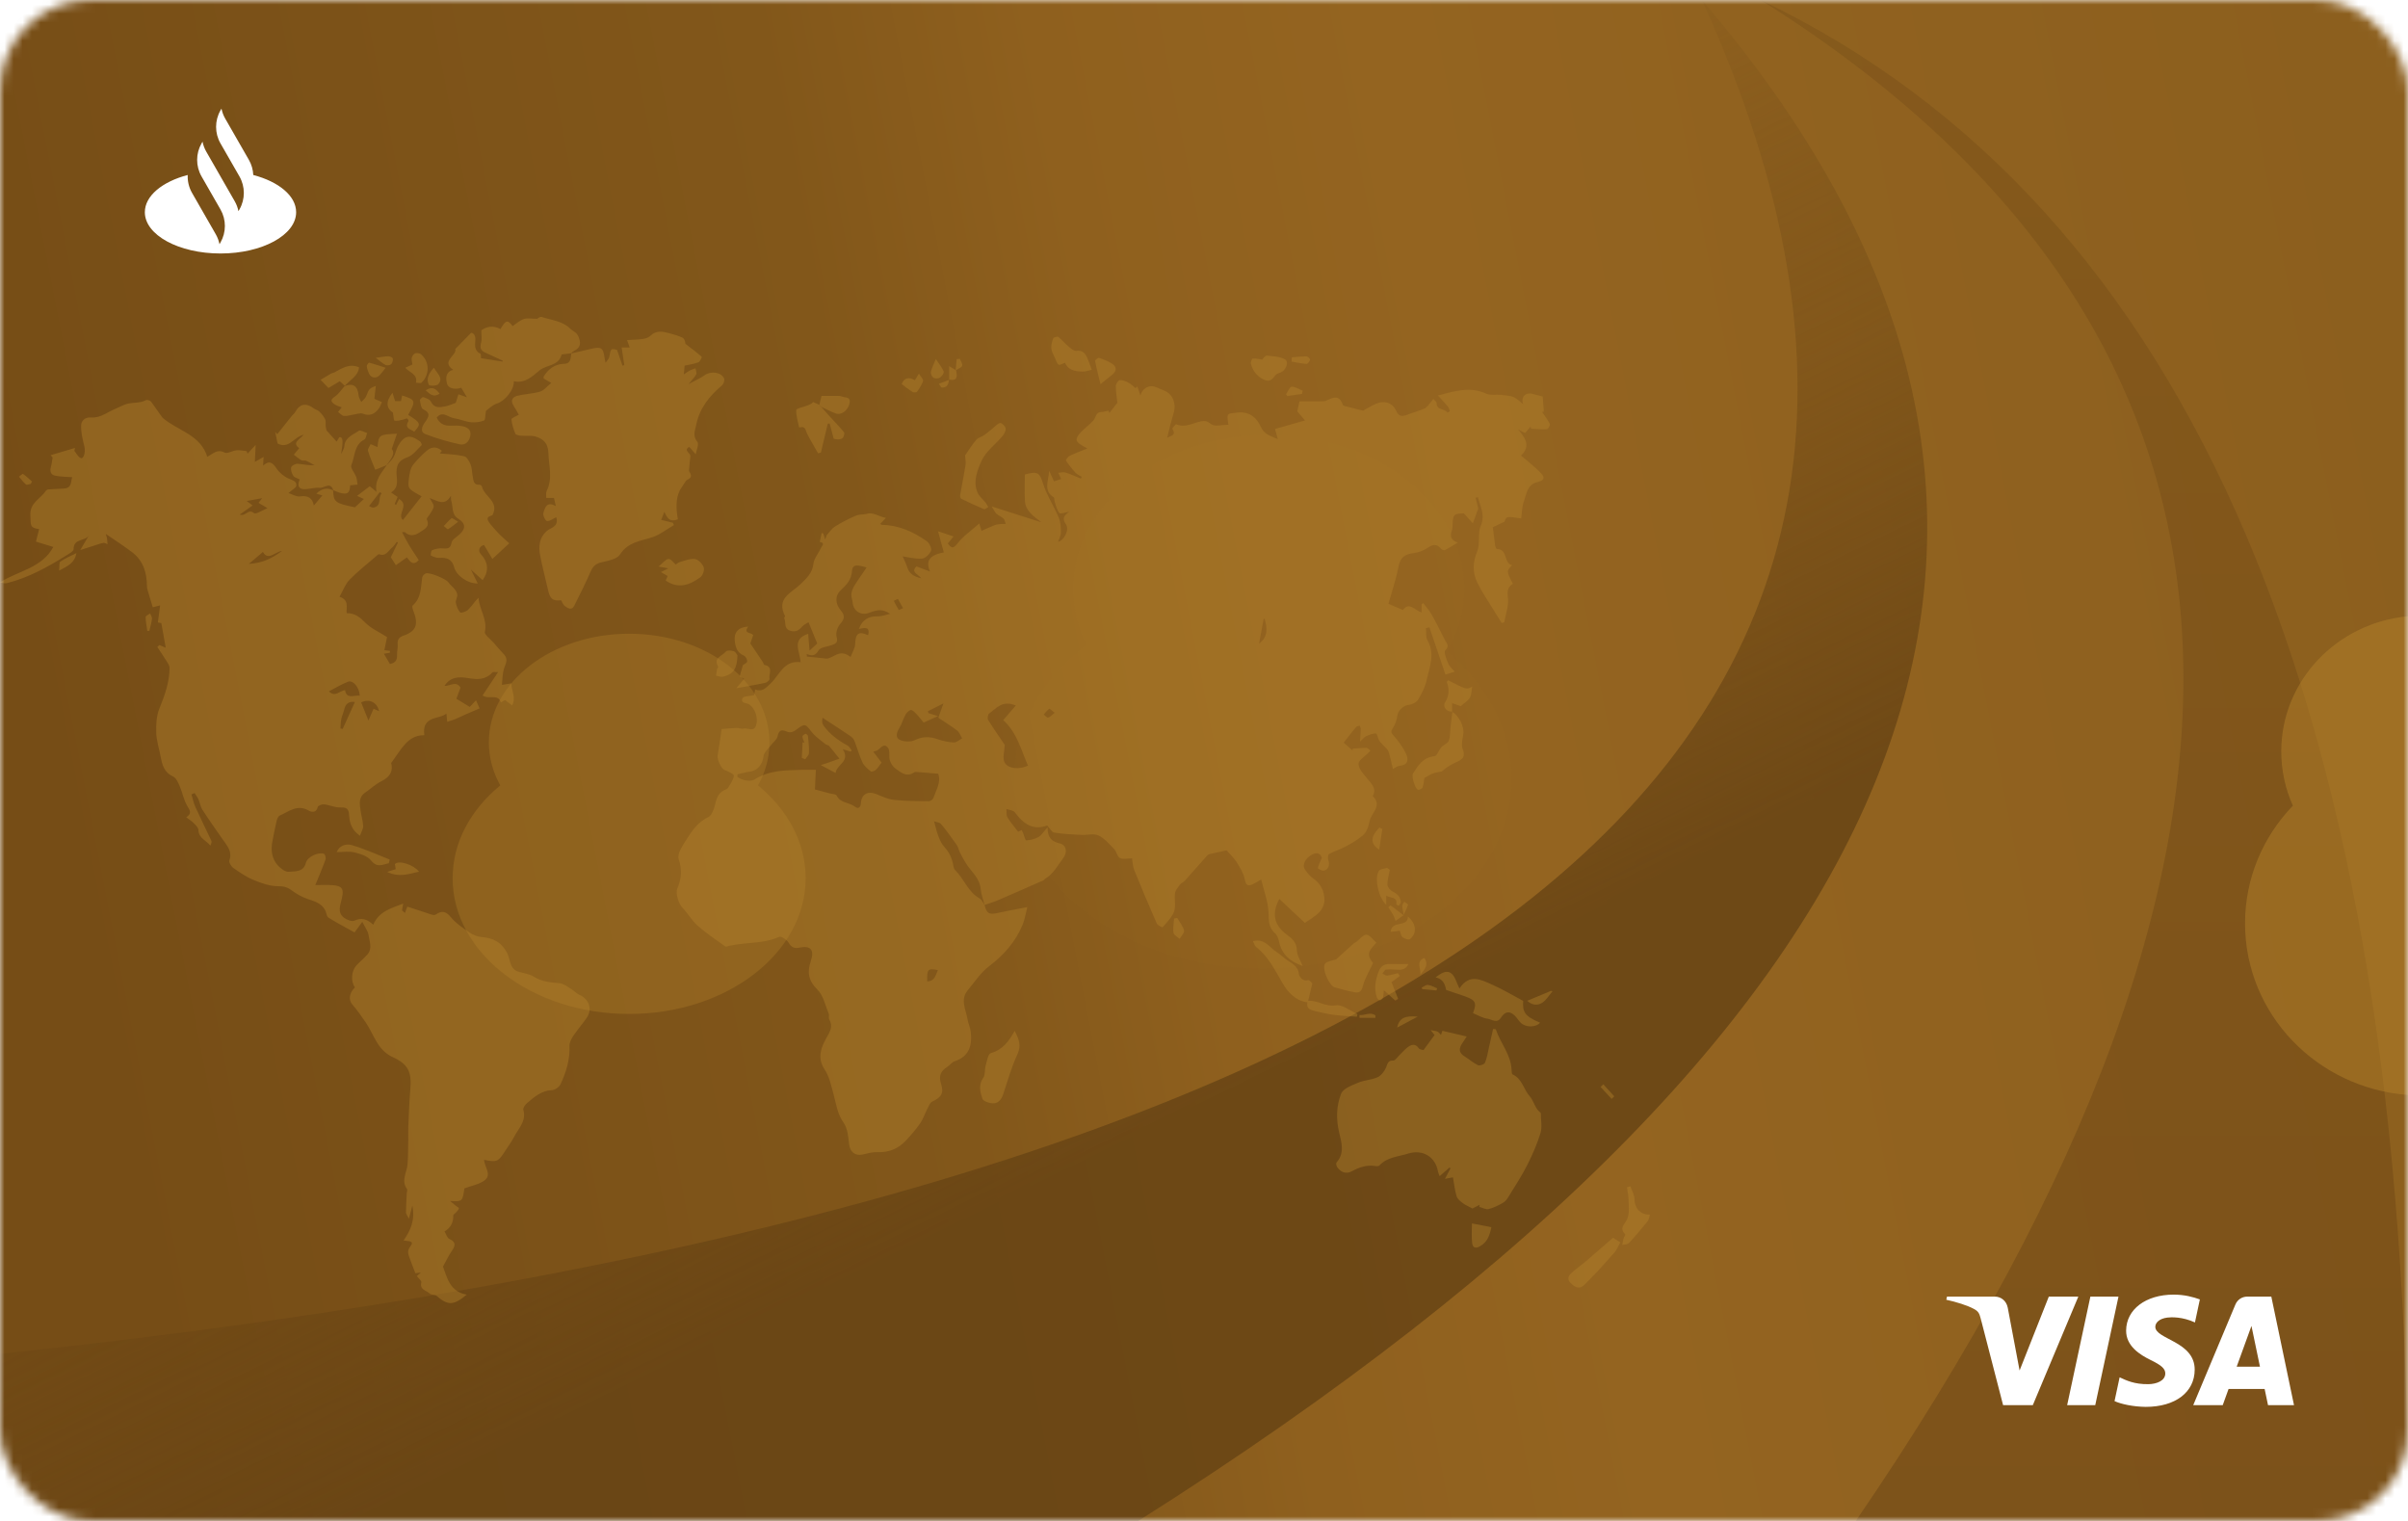 <svg xmlns="http://www.w3.org/2000/svg" xmlns:xlink="http://www.w3.org/1999/xlink" width="266" height="168" viewBox="0 0 266 168">
  <defs>
    <rect id="big---1.-front-a" width="266" height="168" rx="10"/>
    <linearGradient id="big---1.-front-c" x1="100%" x2=".951%" y1="30.055%" y2="42.006%">
      <stop offset="0%" stop-color="#8C5F1E"/>
      <stop offset="39.234%" stop-color="#946420"/>
      <stop offset="53.36%" stop-color="#8F601E"/>
      <stop offset="64.54%" stop-color="#82571A"/>
      <stop offset="100%" stop-color="#764D16"/>
    </linearGradient>
    <rect id="big---1.-front-d" width="266" height="168"/>
    <linearGradient id="big---1.-front-e" x1="50%" x2="50%" y1="0%" y2="100%">
      <stop offset="0%" stop-color="#81561A"/>
      <stop offset="100%" stop-color="#754C17"/>
    </linearGradient>
    <linearGradient id="big---1.-front-f" x1="45.239%" x2="74.55%" y1="17.721%" y2="60.406%">
      <stop offset="0%" stop-color="#624013" stop-opacity="0"/>
      <stop offset="52.067%" stop-color="#6F4814" stop-opacity=".496"/>
      <stop offset="100%" stop-color="#684414"/>
    </linearGradient>
    <filter id="big---1.-front-g" width="146.2%" height="142.9%" x="-23.1%" y="-21.4%" filterUnits="objectBoundingBox">
      <feGaussianBlur in="SourceGraphic" stdDeviation="3"/>
    </filter>
    <filter id="big---1.-front-h" width="132.7%" height="130.5%" x="-16.4%" y="-15.3%" filterUnits="objectBoundingBox">
      <feGaussianBlur in="SourceGraphic" stdDeviation="3"/>
    </filter>
    <filter id="big---1.-front-i" width="200%" height="134%" x="-50%" y="-17%" filterUnits="objectBoundingBox">
      <feGaussianBlur in="SourceGraphic" stdDeviation="3"/>
    </filter>
  </defs>
  <g fill="none" fill-rule="evenodd">
    <mask id="big---1.-front-b" fill="#fff">
      <use xlink:href="#big---1.-front-a"/>
    </mask>
    <g mask="url(#big---1.-front-b)">
      <use fill="url(#big---1.-front-c)" xlink:href="#big---1.-front-d"/>
      <path fill="url(#big---1.-front-e)" d="M266,168 L262,168 C259.184,167.983 255.995,168 252,168 C244.506,168 239.812,168 234.5,168 C213.5,168 205,168.681 205,168 C256.53,92.745 253.03,36.745 194.5,-4.26325641e-14 C242.167,22.849 266,78.849 266,168 Z" opacity=".719"/>
      <path fill="url(#big---1.-front-f)" fill-opacity=".85" d="M0,168 L0,149.546 C162.915,132.298 225.581,82.45 188,-1.89848137e-13 C235.646,55.681 214.891,111.681 125.735,168 L0,168 Z"/>
      <path fill="#B7842C" d="M55.262,86.751 C54.45,85.294 54,83.688 54,82 C54,75.373 60.94,70 69.5,70 C78.06,70 85,75.373 85,82 C85,83.688 84.55,85.294 83.738,86.751 C87.002,89.432 89,93.037 89,97 C89,105.284 80.27,112 69.5,112 C58.73,112 50,105.284 50,97 C50,93.037 51.998,89.432 55.262,86.751 Z" filter="url(#big---1.-front-g)" opacity=".563" style="mix-blend-mode:soft-light"/>
      <path fill="#B7842C" d="M120.011,71.222 C119.066,69.307 118.548,67.223 118.548,65.044 C118.548,55.631 128.221,48 140.155,48 C152.088,48 161.762,55.631 161.762,65.044 C161.762,67.507 161.1,69.848 159.909,71.961 C164.316,75.682 167,80.613 167,86.022 C167,97.608 154.688,107 139.5,107 C124.312,107 112,97.608 112,86.022 C112,80.246 115.06,75.016 120.011,71.222 Z" filter="url(#big---1.-front-h)" opacity=".145" style="mix-blend-mode:soft-light"/>
      <path fill="#FFF" d="M27.978,19.329 C27.953,18.752 27.793,18.18 27.496,17.663 L24.88,13.103 C24.68,12.755 24.542,12.382 24.466,12 L24.356,12.19 C23.709,13.319 23.709,14.71 24.356,15.839 L26.45,19.487 C27.097,20.616 27.097,22.007 26.45,23.136 L26.34,23.326 C26.264,22.944 26.126,22.571 25.926,22.224 L24.01,18.883 L22.786,16.751 C22.587,16.403 22.449,16.03 22.372,15.648 L22.263,15.839 C21.618,16.964 21.616,18.349 22.257,19.476 L22.257,19.476 L24.356,23.136 C25.004,24.264 25.004,25.655 24.356,26.784 L24.247,26.975 C24.17,26.592 24.033,26.22 23.833,25.872 L21.217,21.311 C20.866,20.7 20.705,20.011 20.735,19.329 C17.933,20.065 16,21.629 16,23.44 C16,25.958 19.741,28 24.356,28 C28.971,28 32.713,25.958 32.713,23.44 C32.713,21.629 30.78,20.065 27.978,19.329"/>
      <path fill="#FFF" fill-rule="nonzero" d="M14.583,11.219 L9.554,23.211 L6.273,23.211 L3.799,13.64 C3.649,13.052 3.518,12.836 3.062,12.587 C2.316,12.182 1.083,11.803 -3.55271368e-15,11.567 L0.073,11.219 L5.355,11.219 C6.027,11.219 6.632,11.666 6.786,12.441 L8.094,19.381 L11.322,11.219 L14.583,11.219 Z M19.018,11.219 L16.451,23.211 L13.348,23.211 L15.914,11.219 L19.018,11.219 Z M27.437,19.295 C27.45,16.131 23.06,15.956 23.088,14.542 C23.099,14.112 23.508,13.654 24.405,13.537 C24.849,13.48 26.076,13.434 27.466,14.074 L28.009,11.53 C27.263,11.26 26.302,11 25.107,11 C22.038,11 19.88,12.629 19.863,14.963 C19.843,16.69 21.405,17.653 22.579,18.228 C23.789,18.815 24.194,19.193 24.189,19.718 C24.18,20.522 23.223,20.878 22.332,20.892 C20.772,20.916 19.867,20.47 19.145,20.134 L18.582,22.762 C19.308,23.095 20.646,23.384 22.032,23.399 C25.294,23.399 27.427,21.788 27.437,19.295 L27.437,19.295 Z M35.538,23.211 L38.408,23.211 L35.901,11.219 L33.253,11.219 C32.656,11.219 32.154,11.565 31.932,12.098 L27.275,23.211 L30.534,23.211 L31.18,21.419 L35.162,21.419 L35.538,23.211 Z M32.074,18.962 L33.708,14.459 L34.647,18.962 L32.074,18.962 Z" transform="translate(215 132)"/>
      <g fill="#B7842C" opacity=".4" transform="translate(0 35)">
        <path d="M99.184 31.152L98.733 31.366C98.908 31.701 99.07 32.044 99.277 32.358 99.297 32.389 99.59 32.24 99.756 32.175 99.566 31.834 99.374 31.494 99.184 31.152M116.505 43.733C116.215 43.511 115.957 43.255 115.911 43.288 115.675 43.459 115.495 43.706 115.295 43.925 115.459 44.047 115.655 44.292 115.783 44.26 116.005 44.206 116.186 43.98 116.505 43.733M139.699 33.377C139.65 33.361 139.621 33.353 139.594 33.346 139.427 34.243 139.259 35.141 139.083 36.087 140.106 35.331 139.979 34.37 139.699 33.377M102.429 73.409C103.288 73.362 103.345 72.704 103.601 72.159 102.494 71.928 102.376 72.053 102.429 73.409M112.205 42.929C110.695 42.294 110.047 43.273 109.258 43.821 109.119 43.917 109.055 44.364 109.155 44.523 109.767 45.508 110.436 46.456 110.99 47.273 110.967 47.965 110.715 48.733 110.98 49.224 111.369 49.946 112.635 50.014 113.556 49.569 112.795 47.83 112.349 45.932 110.822 44.542 111.286 44.002 111.708 43.508 112.205 42.929M102.028 44.816C101.772 44.504 101.587 44.246 101.372 44.02 101.154 43.794 100.93 43.496 100.66 43.428 100.499 43.388 100.169 43.691 100.044 43.913 99.77 44.398 99.63 44.964 99.336 45.434 99.034 45.92 98.898 46.487 99.388 46.718 99.857 46.94 100.592 46.969 101.052 46.752 101.913 46.342 102.68 46.339 103.543 46.639 104.127 46.842 104.753 46.984 105.367 47.013 105.664 47.028 105.978 46.718 106.284 46.554 106.099 46.258 105.977 45.882 105.718 45.681 105.039 45.16 104.301 44.715 103.652 44.282 103.828 43.791 103.983 43.356 104.218 42.699 103.496 43.06 102.998 43.309 102.5 43.559 102.52 43.63 102.538 43.699 102.557 43.767 102.852 43.861 103.147 43.953 103.614 44.099 102.985 44.383 102.528 44.59 102.028 44.816M95.729 27.681C94.922 27.444 94.168 27.227 94.119 28.04 94.056 29.047 93.518 29.593 92.872 30.198 92.2 30.826 92.27 31.721 92.906 32.462 93.318 32.943 93.319 33.365 92.831 33.898 92.52 34.239 92.288 34.92 92.411 35.331 92.605 35.971 92.323 36.094 91.89 36.255 91.382 36.441 90.625 36.486 90.42 36.844 90.063 37.471 89.69 37.465 89.114 37.239 89.121 37.334 89.128 37.426 89.136 37.522 89.864 37.596 90.592 37.673 91.321 37.748 92.119 37.682 92.74 36.606 93.96 37.569 94.157 37.041 94.453 36.59 94.465 36.133 94.498 34.967 94.865 34.672 95.89 35.17 96.158 34.142 95.459 34.358 94.878 34.471 95.23 33.465 95.957 33.041 96.986 33.077 97.371 33.09 97.761 32.925 98.335 32.8 97.498 32.283 97.035 32.291 95.998 32.694 95.123 33.035 94.26 32.493 94.192 31.576 94.168 31.262 94.016 30.945 94.044 30.64 94.075 30.32 94.203 29.985 94.372 29.707 94.773 29.052 95.223 28.43 95.729 27.681M103.631 50.461C102.708 50.385 101.935 50.319 101.161 50.264 101.083 50.258 100.993 50.306 100.922 50.35 100.109 50.87 99.511 50.303 98.928 49.898 98.639 49.697 98.4 49.325 98.294 48.98 98.159 48.541 98.344 47.92 98.098 47.611 97.559 46.934 97.214 47.833 96.753 47.95 96.677 47.968 96.6 47.989 96.465 48.023 96.81 48.478 97.127 48.898 97.382 49.234 97.118 49.578 96.961 49.846 96.741 50.041 96.605 50.161 96.281 50.275 96.193 50.205 95.849 49.923 95.461 49.617 95.28 49.231 94.917 48.459 94.696 47.621 94.381 46.825 94.301 46.623 94.12 46.428 93.935 46.303 92.921 45.617 91.892 44.953 90.869 44.283 90.768 44.614 90.814 44.922 90.975 45.148 91.664 46.121 92.614 46.792 93.646 47.364 93.834 47.469 93.944 47.718 94.089 47.901 94.044 47.94 93.998 47.978 93.954 48.017 93.755 47.956 93.557 47.895 93.097 47.755 93.965 49.127 92.443 49.398 92.301 50.379 91.782 50.102 91.319 49.858 90.663 49.511 91.018 49.4 91.144 49.364 91.267 49.319 91.753 49.148 92.239 48.974 92.724 48.8 92.344 48.328 91.972 47.847 91.577 47.388 91.492 47.289 91.297 47.291 91.192 47.203 90.664 46.761 90.06 46.376 89.653 45.84 88.998 44.977 88.91 44.876 88.062 45.529 87.658 45.84 87.328 46.007 86.831 45.781 86.273 45.525 86.019 45.731 85.89 46.353 85.817 46.705 85.411 46.98 85.17 47.303 84.873 47.7 84.396 48.089 84.347 48.52 84.246 49.411 83.705 50.13 82.814 50.236 82.356 50.291 81.909 50.431 81.457 50.532L81.473 50.822C82.04 51.242 82.936 51.358 83.357 51.092 84.991 50.063 86.766 50.084 88.556 50.032 89.073 50.016 89.59 50.029 90.126 50.029 90.09 50.773 90.061 51.383 90.021 52.199 90.428 52.307 91.024 52.465 91.62 52.627 91.897 52.703 92.337 52.703 92.423 52.877 92.844 53.73 93.813 53.608 94.432 54.097 94.791 54.383 95.072 54.215 95.099 53.714 95.152 52.718 95.872 52.328 96.815 52.718 97.449 52.98 98.102 53.283 98.77 53.355 100.036 53.49 101.317 53.487 102.592 53.502 102.768 53.505 103.05 53.31 103.106 53.148 103.415 52.236 103.994 51.355 103.631 50.461M108.76 64.957C108.981 65.898 109.258 66.053 110.193 65.847 111.203 65.626 112.221 65.442 113.484 65.194 113.295 65.919 113.205 66.561 112.964 67.141 112.18 69.031 110.887 70.492 109.247 71.737 108.33 72.433 107.666 73.472 106.909 74.374 106.024 75.427 106.712 76.519 106.879 77.591 106.951 78.049 107.175 78.484 107.231 78.942 107.413 80.436 107.095 81.674 105.46 82.224 105.15 82.329 104.922 82.66 104.63 82.849 103.922 83.305 103.664 83.832 103.955 84.719 104.298 85.77 103.966 86.198 102.976 86.683 102.723 86.808 102.582 87.2 102.432 87.49 102.16 88.013 101.981 88.599 101.648 89.078 101.169 89.763 100.618 90.406 100.041 91.013 99.204 91.897 98.171 92.316 96.922 92.26 96.387 92.237 95.838 92.406 95.304 92.523 94.442 92.713 93.887 92.222 93.794 91.364 93.707 90.561 93.629 89.635 93.19 89.019 92.488 88.035 92.37 86.944 92.076 85.864 91.82 84.924 91.61 83.906 91.086 83.118 90.25 81.858 90.695 80.716 91.261 79.698 91.67 78.96 92.068 78.406 91.596 77.588 91.507 77.431 91.627 77.165 91.554 76.99 91.168 76.075 90.958 74.962 90.297 74.314 89.284 73.323 89.149 72.374 89.566 71.151 89.984 69.927 89.549 69.416 88.316 69.672 87.749 69.79 87.426 69.654 87.114 69.126 86.921 68.8 86.288 68.382 86.068 68.483 84.295 69.281 82.358 69.052 80.536 69.48 80.397 69.513 80.204 69.606 80.124 69.549 79.088 68.802 78.017 68.091 77.062 67.249 76.417 66.678 75.982 65.876 75.376 65.251 74.968 64.831 74.591 63.672 74.825 63.13 75.285 62.069 75.363 61.051 74.969 59.889 74.796 59.38 75.312 58.547 75.681 57.965 76.352 56.91 77.007 55.833 78.247 55.252 78.609 55.081 78.839 54.447 78.958 53.981 79.134 53.291 79.278 52.635 79.987 52.288 80.143 52.212 80.345 52.145 80.425 52.013 80.684 51.586 81.025 51.139 81.062 50.679 81.078 50.492 80.413 50.197 80.021 50.044 79.675 49.907 79.192 48.906 79.278 48.423 79.43 47.562 79.541 46.694 79.714 45.531 80.105 45.499 80.727 45.434 81.351 45.407 81.606 45.395 81.886 45.538 82.12 45.475 82.59 45.352 83.275 45.928 83.527 45.092 83.776 44.27 83.387 43.208 82.749 42.8 82.454 42.611 81.758 42.709 82.032 42.099 82.124 41.892 82.72 41.911 83.086 41.828 83.142 41.815 83.198 41.806 83.302 41.786 83.336 41.594 83.373 41.386 83.414 41.156 84.215 41.462 84.6 40.983 85.107 40.511 86.103 39.587 86.553 37.908 88.44 38.144 88.37 36.962 87.396 35.606 89.276 35.008 89.327 35.65 89.373 36.23 89.424 36.861 89.742 36.569 90.004 36.328 90.274 36.08 89.971 35.337 89.659 34.574 89.314 33.73 89.088 33.877 88.809 33.989 88.633 34.19 88.259 34.617 87.892 34.87 87.28 34.666 86.539 34.42 86.853 33.736 86.631 33.281 86.607 33.23 86.746 33.099 86.72 33.05 85.703 31.056 87.422 30.512 88.462 29.494 89.04 28.927 89.746 28.305 89.852 27.288 89.915 26.677 90.425 26.122 90.69 25.52 90.779 25.319 91.204 24.947 90.55 24.866 90.621 24.54 90.692 24.212 90.763 23.884 90.82 23.895 90.877 23.904 90.935 23.913 91.008 24.142 91.082 24.37 91.156 24.598 91.21 24.439 91.266 24.28 91.321 24.122 91.623 23.794 91.875 23.384 92.241 23.155 92.952 22.707 93.712 22.329 94.48 21.983 94.819 21.831 95.224 21.825 95.644 21.788 96.416 21.485 97.025 22.061 97.866 22.203 97.585 22.497 97.425 22.665 97.237 22.863 97.304 22.904 97.363 22.971 97.423 22.973 99.275 23.006 100.884 23.736 102.36 24.768 102.649 24.971 102.95 25.559 102.851 25.82 102.705 26.201 102.221 26.674 101.851 26.701 101.099 26.756 100.327 26.541 99.712 26.456 99.852 26.78 100.081 27.215 100.227 27.674 100.444 28.355 100.902 28.674 101.772 28.878 101.385 28.38 100.58 28.203 101.236 27.566 101.695 27.738 102.162 27.913 102.729 28.125 102.201 26.89 102.762 26.297 104.26 26.017 104.069 25.319 103.878 24.623 103.621 23.686 104.2 23.88 104.693 24.044 105.335 24.256 105.02 24.64 104.867 24.826 104.7 25.029 105.079 25.541 105.276 25.659 105.771 25.023 106.406 24.209 107.302 23.599 108.177 22.823 108.295 23.212 108.35 23.393 108.422 23.633 108.923 23.416 109.406 23.189 109.9 22.998 110.104 22.921 110.334 22.902 110.555 22.88 110.732 22.861 110.913 22.877 111.091 22.878 111.02 22.678 110.999 22.425 110.864 22.294 110.641 22.076 110.316 21.966 110.084 21.756 109.906 21.591 109.804 21.343 109.543 20.938 111.513 21.567 113.185 22.101 115.038 22.692 114.191 22.029 113.288 21.448 113.222 20.366 113.162 19.367 113.209 18.363 113.209 17.416 114.659 16.988 114.856 17.25 115.225 18.422 115.636 19.724 116.42 20.904 116.955 22.174 117.163 22.669 117.193 23.262 117.193 23.811 117.193 24.157 116.987 24.505 116.873 24.849 117.538 24.72 118.17 23.509 117.746 22.91 117.282 22.256 117.554 21.927 118.116 21.524 117.664 21.593 117.14 21.802 117.026 21.666 116.748 21.338 116.656 20.849 116.504 20.422 116.448 20.261 116.494 19.992 116.395 19.93 115.259 19.215 115.795 18.195 115.903 17.005 116.136 17.523 116.281 17.843 116.425 18.166 116.68 18.084 116.976 17.989 117.223 17.912 117.131 17.715 117.016 17.47 116.902 17.224 117.169 17.209 117.46 17.116 117.698 17.192 118.278 17.375 118.833 17.636 119.399 17.866 119.431 17.799 119.463 17.73 119.495 17.663 119.267 17.523 118.994 17.422 118.819 17.232 118.43 16.808 118.068 16.355 117.754 15.874 117.711 15.809 117.97 15.441 118.157 15.351 118.767 15.055 119.409 14.825 120.117 14.537 119.92 14.427 119.798 14.357 119.674 14.29 118.765 13.793 118.697 13.495 119.403 12.735 119.83 12.275 120.361 11.915 120.777 11.448 121.063 11.129 121.015 10.518 121.661 10.508 121.921 10.505 122.179 10.411 122.439 10.357L122.553 10.605C122.877 10.194 123.201 9.781 123.43 9.489 123.361 8.831 123.251 8.229 123.259 7.63 123.262 7.401 123.518 7.006 123.691 6.987 123.999 6.955 124.355 7.109 124.65 7.261 124.941 7.415 125.182 7.662 125.445 7.87 125.51 7.808 125.575 7.747 125.64 7.686 125.746 8.002 125.853 8.318 125.972 8.671 126.255 7.779 127.065 7.438 127.85 7.822 128.205 7.997 128.596 8.107 128.93 8.312 129.579 8.711 129.903 9.643 129.687 10.456 129.432 11.416 129.145 12.368 128.94 13.357 129.28 13.121 129.998 13.13 129.503 12.366 129.467 12.309 129.871 11.838 129.938 11.867 130.931 12.29 131.784 11.71 132.69 11.536 133.107 11.456 133.386 11.524 133.795 11.848 134.19 12.161 135.024 11.915 135.698 11.915 135.486 10.572 135.501 10.709 136.725 10.569 138.064 10.418 138.859 11.206 139.257 12.107 139.658 13.012 140.378 13.149 141.153 13.511 141.032 13.066 140.912 12.621 140.846 12.382 141.954 12.066 143.013 11.764 144.15 11.441 143.827 11.056 143.557 10.736 143.305 10.434 143.371 10.13 143.44 9.812 143.545 9.329 144.267 9.329 145.128 9.332 145.989 9.325 146.156 9.325 146.341 9.329 146.486 9.261 147.226 8.915 147.941 8.54 148.329 9.713 148.374 9.847 148.731 9.893 148.95 9.954 149.414 10.081 149.884 10.191 150.571 10.364 150.891 10.19 151.43 9.848 152.008 9.595 152.902 9.204 153.812 9.466 154.214 10.357 154.547 11.095 154.954 11.002 155.518 10.784 156.131 10.549 156.776 10.384 157.374 10.117 157.623 10.007 157.793 9.713 157.991 9.493 158.112 9.358 158.217 9.21 158.33 9.066 158.458 9.22 158.7 9.376 158.698 9.527 158.69 10.361 159.621 10.091 159.883 10.582 159.977 10.523 160.158 10.441 160.149 10.405 160.107 10.227 160.049 10.033 159.935 9.896 159.612 9.507 159.257 9.143 158.838 8.685 160.748 8.181 162.397 7.673 164.134 8.469 164.624 8.694 165.275 8.553 165.848 8.617 167.261 8.773 167.26 8.781 168.261 9.652 167.979 8.855 168.5 8.291 169.315 8.511 169.648 8.602 169.982 8.688 170.419 8.803 170.457 9.347 170.497 9.906 170.538 10.466 170.474 10.476 170.41 10.489 170.346 10.499 170.64 10.941 170.971 11.364 171.203 11.836 171.261 11.957 171.011 12.399 170.884 12.408 170.304 12.447 169.718 12.383 169.134 12.357 169.115 12.278 169.094 12.2 169.074 12.12 168.894 12.334 168.714 12.546 168.472 12.832 168.223 12.706 167.954 12.568 167.686 12.43 168.497 13.347 169.119 14.283 168.021 15.323 168.74 15.945 169.541 16.543 170.218 17.258 170.737 17.805 170.55 18.078 169.817 18.25 168.707 18.509 168.626 19.569 168.33 20.399 168.122 20.983 168.126 21.642 168.036 22.267 166.401 22.018 166.401 22.018 166.186 22.634 165.634 22.893 165.248 23.076 164.903 23.238 164.996 23.973 165.072 24.625 165.167 25.276 165.187 25.41 165.282 25.64 165.345 25.642 166.622 25.669 166.052 27.206 167.039 27.43 166.398 28.082 166.398 28.082 167.121 29.491 166.498 29.849 166.492 30.34 166.574 31.061 166.672 31.925 166.326 32.842 166.172 33.736 166.076 33.76 165.979 33.785 165.883 33.809 165.579 33.327 165.27 32.846 164.974 32.358 164.36 31.343 163.675 30.36 163.164 29.296 162.64 28.198 162.686 27.087 163.187 25.89 163.539 25.049 163.201 23.915 163.568 23.087 164.103 21.878 163.505 20.959 163.265 19.925 163.178 19.945 163.091 19.965 163.004 19.985 163.098 20.369 163.192 20.753 163.294 21.172 163.142 21.591 162.961 22.093 162.701 22.812 162.34 22.409 162.051 22.085 161.713 21.707 160.558 21.747 160.51 21.796 160.452 23.062 160.444 23.235 160.444 23.419 160.386 23.578 160.181 24.148 160.17 24.642 161.04 24.931 160.444 25.285 160.028 25.558 159.583 25.771 159.483 25.82 159.22 25.695 159.135 25.576 158.785 25.084 158.262 25.127 157.81 25.451 157.335 25.793 156.715 26.029 156.132 26.101 155.182 26.218 154.679 26.575 154.487 27.584 154.22 28.983 153.75 30.343 153.376 31.692 153.839 31.89 154.385 32.126 154.978 32.38 155.66 31.433 156.247 32.38 157.034 32.657L157.034 31.744C157.096 31.701 157.16 31.657 157.223 31.614 157.538 32.041 157.901 32.441 158.159 32.901 158.679 33.824 159.147 34.776 159.627 35.721 159.804 36.069 160.146 36.33 159.658 36.825 159.459 37.026 159.79 37.828 159.988 38.313 160.12 38.636 160.441 38.88 160.701 39.188 160.305 39.312 159.985 39.413 159.67 39.513 159.088 37.794 158.496 36.044 157.904 34.295 157.774 34.325 157.644 34.355 157.515 34.386 157.566 34.843 157.482 35.379 157.693 35.742 158.561 37.242 157.906 38.687 157.595 40.123 157.433 40.873 157.064 41.599 156.664 42.261 156.484 42.562 156.012 42.822 155.652 42.85 155.072 42.898 154.435 43.456 154.356 44.051 154.293 44.526 154.127 45.028 153.864 45.422 153.608 45.803 153.659 45.932 153.956 46.266 154.487 46.858 154.966 47.528 155.313 48.239 155.621 48.874 155.57 49.513 154.596 49.59 154.386 49.606 154.189 49.776 153.871 49.931 153.706 49.255 153.584 48.63 153.39 48.028 153.316 47.798 153.08 47.618 152.909 47.423 152.73 47.218 152.505 47.045 152.366 46.819 152.205 46.559 152.129 46.026 151.996 46.019 151.635 46.001 151.249 46.169 150.9 46.322 150.709 46.406 150.572 46.608 150.233 46.922 150.272 46.316 150.309 45.923 150.317 45.532 150.32 45.406 150.247 45.276 150.209 45.15 150.065 45.203 149.871 45.215 149.786 45.318 149.34 45.847 148.923 46.401 148.431 47.031 148.706 47.273 149.061 47.584 149.414 47.895 149.413 47.83 149.413 47.763 149.413 47.697 149.93 47.663 150.448 47.602 150.964 47.609 151.104 47.612 151.242 47.816 151.38 47.928 151.253 48.053 151.13 48.181 151 48.303 150.694 48.593 150.313 48.839 150.106 49.187 149.997 49.37 150.129 49.77 150.265 50.007 150.474 50.368 150.788 50.669 151.043 51.007 151.475 51.574 152.111 52.084 151.643 52.932 152.737 54.02 151.487 54.763 151.294 55.678 151.157 56.334 150.983 56.916 150.498 57.315 149.938 57.776 149.299 58.156 148.657 58.501 148.058 58.821 147.393 59.016 146.799 59.342 146.68 59.408 146.665 59.849 146.748 60.059 146.934 60.532 146.692 61.147 146.192 61.173 145.982 61.184 145.564 60.946 145.576 60.883 145.637 60.559 145.805 60.257 146.013 59.763 145.888 59.347 145.581 59.041 144.89 59.42 144.21 59.794 143.811 60.55 144.143 61.029 144.4 61.401 144.701 61.782 145.067 62.032 145.92 62.614 146.292 63.453 146.309 64.403 146.318 64.859 146.069 65.425 145.746 65.755 145.234 66.278 144.562 66.644 144.147 66.941 143.189 66.044 142.262 65.177 141.321 64.296 140.449 65.933 140.743 67.213 142.165 68.254 142.757 68.686 143.252 69.126 143.269 69.996 143.279 70.543 143.657 71.084 143.898 71.698 142.5 71.213 141.582 70.413 141.283 68.996 141.214 68.674 141.082 68.296 140.849 68.091 140.083 67.424 140.168 66.609 140.121 65.701 140.059 64.537 139.616 63.392 139.316 62.15 138.862 62.41 138.647 62.554 138.414 62.66 137.77 62.95 137.632 62.749 137.494 62.09 137.359 61.444 136.984 60.831 136.626 60.258 136.332 59.786 135.909 59.397 135.502 58.925 134.98 59.038 134.318 59.178 133.659 59.33 133.55 59.355 133.43 59.413 133.358 59.492 132.527 60.423 131.707 61.367 130.872 62.294 130.724 62.459 130.475 62.539 130.345 62.714 130.124 63.008 129.847 63.331 129.798 63.672 129.704 64.341 129.913 65.087 129.695 65.691 129.46 66.341 128.889 66.874 128.424 67.424 128.4 67.454 127.875 67.212 127.786 67.007 126.926 65.055 126.094 63.093 125.298 61.117 125.119 60.672 125.111 60.156 125.05 59.815 124.572 59.815 124.066 59.95 123.715 59.775 123.413 59.623 123.341 59.065 123.069 58.782 122.536 58.228 122.003 57.59 121.334 57.276 120.818 57.032 120.093 57.255 119.463 57.221 118.459 57.169 117.449 57.129 116.46 56.965 116.175 56.919 115.955 56.474 115.677 56.182 114.079 56.773 113.026 55.965 112.104 54.727 111.935 54.499 111.492 54.474 111.174 54.356 111.205 54.669 111.141 55.035 111.285 55.279 111.602 55.813 112.025 56.288 112.469 56.871 112.513 56.849 112.665 56.778 112.858 56.687 112.909 56.785 112.966 56.88 113.007 56.98 113.129 57.275 113.261 57.831 113.361 57.825 113.82 57.797 114.309 57.684 114.708 57.461 115.038 57.276 115.256 56.894 115.715 56.389 115.724 57.511 116.158 57.956 117.066 58.16 117.813 58.33 117.933 59.139 117.462 59.766 116.85 60.581 116.373 61.517 115.455 62.068 115.383 62.111 115.34 62.208 115.267 62.239 113.581 62.98 111.897 63.724 110.205 64.45 109.737 64.65 109.243 64.79 108.761 64.959 108.614 64.373 108.39 63.794 108.336 63.2 108.228 62.013 107.33 61.322 106.747 60.429 106.478 60.017 106.249 59.575 106.024 59.136 105.894 58.883 105.853 58.572 105.693 58.343 105.137 57.55 104.571 56.764 103.955 56.02 103.801 55.834 103.444 55.818 103.18 55.722 103.488 56.85 103.718 57.898 104.346 58.583 104.974 59.266 105.211 59.967 105.352 60.794 105.37 60.901 105.42 61.023 105.496 61.096 106.491 62.056 106.913 63.505 108.197 64.227 108.444 64.365 108.576 64.707 108.76 64.957M40.771 20.897C40.831 20.918 41.075 21.098 41.275 21.059 42.213 20.876 41.708 19.947 42.165 19.498 42.095 19.451 42.025 19.403 41.956 19.356 41.597 19.822 41.239 20.289 40.771 20.897L40.771 20.897zM31.145 25.857C30.383 25.946 29.612 26.988 29.044 25.967 28.575 26.366 28.121 26.751 27.489 27.288 29.023 27.205 30.117 26.633 31.145 25.857L31.145 25.857zM39.201 42.546C38.688 42.458 38.193 42.607 38.022 43.371 37.941 43.735 37.773 44.08 37.698 44.445 37.63 44.776 37.633 45.122 37.605 45.461 37.688 45.48 37.771 45.498 37.854 45.516 38.302 44.529 38.75 43.542 39.201 42.546L39.201 42.546zM39.894 42.587C40.167 43.26 40.405 43.852 40.703 44.586 40.94 44.034 41.098 43.667 41.262 43.285 41.458 43.371 41.643 43.452 41.875 43.553 41.63 42.529 40.768 42.16 39.894 42.587L39.894 42.587zM28.961 20.028C28.348 20.141 27.825 20.237 27.256 20.341 27.515 20.537 27.719 20.692 27.903 20.831 27.42 21.173 27.002 21.47 26.488 21.834 27.172 22.09 27.401 21.125 28.063 21.683 28.258 21.847 29.019 21.339 29.549 21.127 29.113 20.871 28.836 20.708 28.558 20.543 28.67 20.4 28.782 20.257 28.961 20.028L28.961 20.028zM39.744 41.841C39.681 40.889 38.984 40.084 38.424 40.307 37.711 40.589 37.048 40.996 36.334 41.364 37.03 42.07 37.5 41.292 38.116 41.234 38.305 42.27 39.084 41.763 39.744 41.841L39.744 41.841zM36.797 19.143C36.841 20.455 37.01 20.585 39.205 21.035 39.504 20.757 39.785 20.498 40.195 20.117 39.983 20.021 39.74 19.911 39.443 19.776 40.014 19.341 40.412 19.037 40.847 18.706 41.037 18.864 41.241 19.035 41.594 19.332 41.341 17.985 42.169 17.241 42.724 16.375L42.692 16.406C42.958 16.104 43.275 15.834 43.475 15.493 43.689 15.127 43.747 14.67 43.954 14.299 44.638 13.072 45.276 12.94 46.406 13.765 46.512 13.842 46.617 14.128 46.577 14.167 46.087 14.64 45.639 15.272 45.042 15.494 44.18 15.813 43.829 16.177 43.799 17.095 43.774 17.869 44.171 18.792 43.195 19.396 43.47 19.584 43.695 19.737 43.921 19.891 43.809 20.163 43.705 20.415 43.6 20.666L43.747 20.783C43.867 20.551 43.987 20.32 44.094 20.114 45.27 20.85 43.807 21.767 44.503 22.443 45.204 21.555 45.889 20.688 46.572 19.824 46.135 19.564 45.748 19.384 45.423 19.126 45.067 18.841 45.099 18.513 45.154 18.019 45.23 17.329 45.298 16.707 45.751 16.19 46.205 15.672 46.68 15.161 47.213 14.729 47.701 14.334 48.265 14.311 48.806 14.799 48.67 14.967 48.553 15.114 48.577 15.084 49.411 15.168 50.36 15.192 51.271 15.395 51.569 15.461 51.844 15.958 51.986 16.314 52.147 16.721 52.134 17.194 52.22 17.633 52.305 18.072 52.292 18.604 52.99 18.547 53.072 18.541 53.225 18.668 53.245 18.757 53.502 19.876 55.192 20.387 54.393 21.918 53.762 22.078 53.682 22.304 54.206 22.934 54.506 23.293 54.811 23.652 55.139 23.985 55.471 24.323 55.835 24.628 56.254 25.011 55.65 25.573 55.097 26.086 54.391 26.742 54.092 26.241 53.792 25.74 53.469 25.199 52.864 25.348 52.831 25.897 53.093 26.182 53.957 27.124 54.026 28.064 53.315 29.08 52.967 28.767 52.563 28.403 52.016 27.911 52.319 28.527 52.533 28.962 52.774 29.453 51.628 29.462 50.403 28.565 50.164 27.639 49.939 26.768 49.349 26.563 48.53 26.623 48.225 26.645 47.892 26.501 47.604 26.365 47.555 26.341 47.604 25.847 47.719 25.789 48.004 25.645 48.351 25.582 48.676 25.568 49.187 25.547 49.738 25.804 49.884 24.936 49.941 24.594 50.445 24.319 50.762 24.031 51.482 23.374 51.429 22.789 50.619 22.297 49.854 21.834 50.067 20.97 49.844 20.286 49.811 20.182 49.83 20.061 49.814 19.752 49.152 20.92 48.388 20.363 47.467 20.008 47.677 20.426 47.923 20.694 47.906 20.942 47.885 21.234 47.639 21.511 47.483 21.791 47.371 21.992 47.096 22.252 47.149 22.372 47.525 23.209 46.873 23.448 46.388 23.782 45.841 24.16 45.284 24.281 44.728 23.785 44.697 23.756 44.62 23.781 44.405 23.781 44.697 24.319 44.938 24.805 45.219 25.268 45.542 25.802 45.899 26.315 46.259 26.864 45.646 27.535 45.309 27.052 44.952 26.563 44.547 26.849 44.159 27.124 43.732 27.425 43.511 27.082 43.333 26.802 43.173 26.554 43.44 26.001 43.698 25.464 43.956 24.929 43.914 24.902 43.872 24.876 43.83 24.848 43.657 25.066 43.516 25.322 43.306 25.491 42.887 25.828 42.629 26.505 41.875 26.218 41.802 26.191 41.645 26.356 41.54 26.447 40.557 27.299 39.522 28.103 38.618 29.033 38.142 29.522 37.896 30.235 37.507 30.916 38.597 31.283 38.236 32.068 38.294 32.727 39.196 32.71 39.767 33.18 40.372 33.794 40.983 34.415 41.845 34.787 42.758 35.37 42.69 35.695 42.57 36.273 42.458 36.817 42.662 36.841 42.867 36.865 43.073 36.889 43.072 36.959 43.071 37.029 43.071 37.098 42.875 37.132 42.679 37.167 42.411 37.213 42.635 37.596 42.848 37.959 43.068 38.336 43.69 38.242 43.893 37.89 43.861 37.309 43.841 36.936 43.966 36.552 43.929 36.183 43.876 35.654 44.085 35.377 44.567 35.214 46.029 34.72 46.238 33.926 45.645 32.428 45.577 32.259 45.505 31.956 45.585 31.885 46.542 31.05 46.483 29.893 46.639 28.794 46.662 28.629 46.845 28.429 47.005 28.351 47.41 28.155 49.274 28.94 49.538 29.33 49.734 29.62 50.04 29.834 50.253 30.114 50.387 30.29 50.513 30.524 50.516 30.734 50.519 31.013 50.305 31.311 50.354 31.57 50.425 31.955 50.579 32.373 50.834 32.649 50.925 32.748 51.498 32.559 51.709 32.354 52.11 31.963 52.411 31.468 52.862 31.024 52.931 32.318 53.873 33.395 53.561 34.793 53.491 35.106 54.178 35.592 54.525 35.992 54.901 36.425 55.273 36.863 55.669 37.277 56.195 37.828 55.842 38.323 55.667 38.881 55.503 39.408 55.52 39.99 55.445 40.651 55.892 40.578 56.135 40.538 56.494 40.478 56.461 41.278 57.052 41.992 56.575 42.922 56.269 42.686 56.042 42.512 55.792 42.32 55.677 42.386 55.505 42.486 55.335 42.585 54.959 41.554 53.99 42.32 53.312 41.815 53.852 41 54.409 40.161 55.024 39.233 54.74 39.25 54.468 39.185 54.38 39.284 53.632 40.126 52.668 40.066 51.721 39.902 50.66 39.719 49.723 39.774 49.1 40.762 49.66 40.814 50.395 40.144 50.87 40.955 50.697 41.419 50.538 41.849 50.414 42.183 50.971 42.524 51.413 42.794 51.893 43.087 52.055 42.915 52.288 42.667 52.583 42.352 52.721 42.666 52.828 42.911 52.977 43.249 52.426 43.485 51.909 43.703 51.395 43.928 51.008 44.098 50.631 44.291 50.241 44.451 49.969 44.562 49.682 44.634 49.402 44.724 49.373 44.425 49.343 44.126 49.313 43.815 48.528 44.501 46.575 44.005 46.871 46.21 44.99 46.18 44.29 47.867 43.203 49.287 43.446 50.075 43.15 50.793 42.151 51.285 41.492 51.609 40.934 52.136 40.323 52.562 39.581 53.08 39.737 53.822 39.832 54.536 39.908 55.106 40.093 55.667 40.12 56.237 40.134 56.548 39.92 56.87 39.765 57.315 38.93 56.744 38.634 56.009 38.579 55.21 38.533 54.547 38.486 54.136 37.626 54.188 37.028 54.224 36.417 53.917 35.801 53.845 35.571 53.819 35.131 53.987 35.1 54.133 34.951 54.828 34.382 54.702 34.1 54.536 32.847 53.799 31.913 54.646 30.903 55.087 30.734 55.162 30.611 55.453 30.561 55.665 30.381 56.419 30.238 57.183 30.089 57.946 29.902 58.904 30.02 59.83 30.671 60.568 30.983 60.921 31.528 61.339 31.919 61.295 32.603 61.218 33.526 61.364 33.791 60.299 33.954 59.647 35.17 59.074 35.79 59.311 35.915 59.359 36.022 59.764 35.959 59.941 35.629 60.858 35.241 61.754 34.83 62.763 35.559 62.763 36.135 62.731 36.706 62.77 37.794 62.846 38.007 63.153 37.769 64.223 37.603 64.974 37.212 65.779 38.011 66.376 38.315 66.603 38.873 66.824 39.15 66.694 39.94 66.324 40.542 66.514 41.233 67.141 41.849 65.683 43.172 65.331 44.542 64.807 44.484 65.131 44.447 65.344 44.41 65.557 44.515 65.653 44.621 65.748 44.727 65.843 44.838 65.55 44.95 65.257 44.994 65.14 45.967 65.462 46.829 65.753 47.696 66.028 47.826 66.07 48.018 66.092 48.115 66.027 48.759 65.596 49.215 65.594 49.778 66.281 50.337 66.963 51.115 67.485 51.853 67.997 52.233 68.26 52.726 68.46 53.184 68.499 54.455 68.604 55.377 69.033 56.023 70.264 56.387 70.957 56.261 72.025 57.278 72.333 57.843 72.504 58.474 72.572 58.958 72.875 59.862 73.44 60.83 73.513 61.839 73.61 62.285 73.653 62.71 74.012 63.124 74.261 63.444 74.454 63.704 74.762 64.039 74.907 65.066 75.349 65.458 76.472 64.823 77.408 64.355 78.097 63.794 78.725 63.33 79.418 63.113 79.744 62.891 80.164 62.906 80.531 62.968 82.05 62.542 83.446 61.907 84.779 61.763 85.083 61.292 85.402 60.958 85.416 59.787 85.462 59.011 86.184 58.204 86.859 58.001 87.028 57.755 87.391 57.81 87.585 58.168 88.846 57.262 89.647 56.78 90.591 56.489 91.162 56.088 91.676 55.743 92.22 55.044 93.324 54.848 93.406 53.477 93.106 53.499 93.877 54.349 94.727 53.56 95.356 52.976 95.821 52.125 95.951 51.3 96.266 51.087 97.728 51.087 97.728 49.726 97.663 49.929 97.833 50.129 98.005 50.334 98.172 50.456 98.273 50.693 98.377 50.686 98.46 50.671 98.611 50.521 98.755 50.41 98.889 50.301 99.021 50.065 99.139 50.069 99.258 50.091 100.044 49.779 100.623 49.107 101.017 49.278 101.301 49.382 101.73 49.63 101.844 50.357 102.177 50.336 102.547 49.936 103.134 49.555 103.692 49.265 104.311 48.933 104.906 49.413 106.209 49.738 107.699 51.561 107.998 50.099 109.223 49.468 109.218 48.237 108.145 48.047 107.98 47.645 108.051 47.469 107.88 47.108 107.53 46.33 107.481 46.543 106.646 46.585 106.481 46.248 106.22 46.045 105.95 46.127 105.879 46.255 105.769 46.492 105.564 46.184 105.601 46.027 105.621 45.886 105.638 45.663 105.054 45.433 104.487 45.231 103.91 45.085 103.493 44.946 103.162 45.332 102.67 45.849 102.01 45.064 102.123 44.579 102.013 45.366 100.898 45.874 99.748 45.549 98.163 45.407 98.706 45.319 99.042 45.17 99.614 44.988 99.244 44.844 99.087 44.845 98.932 44.854 98.208 44.901 97.483 44.937 96.759 44.944 96.618 45.027 96.428 44.964 96.341 44.284 95.412 44.94 94.527 45.016 93.62 45.092 92.71 45.08 91.794 45.098 90.88 45.107 90.428 45.079 89.974 45.1 89.523 45.164 88.113 45.207 86.701 45.327 85.295 45.488 83.422 45.105 82.554 43.384 81.767 41.697 80.997 41.316 79.299 40.419 77.961 39.947 77.258 39.449 76.567 38.898 75.925 38.487 75.449 38.571 74.677 39.207 74.063 38.733 73.396 38.8 72.259 39.38 71.629 39.764 71.212 40.213 70.854 40.586 70.429 41.162 69.773 40.815 69.002 40.717 68.301 40.653 67.844 40.316 67.425 40.02 66.823 39.718 67.235 39.485 67.553 39.163 67.993 38.217 67.465 37.221 66.948 36.274 66.351 36.065 66.218 36.059 65.792 35.915 65.524 35.492 64.74 34.712 64.547 33.937 64.283 33.308 64.069 32.71 63.706 32.168 63.312 31.702 62.974 31.306 62.888 30.702 62.889 29.797 62.891 28.856 62.546 27.996 62.193 27.208 61.869 26.482 61.37 25.78 60.876 25.54 60.708 25.26 60.247 25.334 60.042 25.69 59.064 25.105 58.445 24.628 57.76 23.858 56.658 23.082 55.559 22.351 54.431 22.137 54.101 22.088 53.668 21.926 53.3 21.816 53.051 21.64 52.832 21.494 52.598L21.149 52.745C21.29 53.208 21.382 53.694 21.58 54.13 22.15 55.388 22.769 56.625 23.35 57.877 23.408 58.004 23.337 58.192 23.232 58.401 22.777 57.825 21.948 57.593 21.913 56.66 21.902 56.403 21.609 56.133 21.398 55.917 21.182 55.695 20.907 55.531 20.57 55.275 21.246 54.847 20.975 54.508 20.681 54.012 20.292 53.357 20.16 52.556 19.854 51.844 19.683 51.449 19.464 50.931 19.127 50.777 18.151 50.332 17.92 49.517 17.752 48.609 17.587 47.718 17.289 46.835 17.258 45.942 17.228 45.048 17.279 44.075 17.608 43.264 18.203 41.802 18.721 40.351 18.731 38.764 18.732 38.524 18.548 38.268 18.41 38.044 18.078 37.508 17.723 36.987 17.377 36.46 17.454 36.392 17.531 36.324 17.607 36.254 17.853 36.356 18.098 36.457 18.306 36.542 18.148 35.659 17.988 34.755 17.821 33.825 17.741 33.81 17.58 33.781 17.44 33.756 17.523 33.126 17.6 32.54 17.688 31.869 17.187 31.999 16.927 32.066 16.877 32.079 16.682 31.439 16.515 30.911 16.362 30.379 16.302 30.17 16.235 29.954 16.233 29.741 16.225 28.262 15.826 26.94 14.613 26.008 13.701 25.309 12.726 24.694 11.68 23.972 11.743 24.182 11.795 24.299 11.813 24.422 11.847 24.65 11.861 24.879 11.884 25.108 11.727 25.057 11.554 24.938 11.414 24.967 11.023 25.048 10.645 25.191 10.262 25.311 9.876 25.433 9.491 25.558 8.868 25.756 9.286 25.046 9.553 24.591 9.819 24.137 9.43 24.813 8.127 24.431 8.132 25.651 8.133 25.889 7.622 26.167 7.307 26.363 5.256 27.641 3.149 28.808.781 29.407.549 29.465.289 29.415 0 29.323 1.994 28.055 4.629 27.753 5.888 25.417 5.251 25.22 4.666 25.039 3.971 24.824 4.08 24.401 4.204 23.923 4.326 23.447 3.269 23.286 3.415 23.043 3.354 21.959 3.272 20.51 4.46 20.13 5.033 19.251 5.091 19.162 5.216 19.069 5.317 19.061 5.909 19.014 6.503 19.001 7.096 18.96 7.977 18.9 7.801 18.152 7.979 17.71 7.34 17.661 6.729 17.662 6.138 17.553 5.611 17.458 5.473 17.075 5.626 16.556 5.726 16.223 5.752 15.87 5.811 15.525 5.737 15.442 5.664 15.36 5.59 15.278 6.489 15.011 7.388 14.746 8.287 14.479 8.262 14.586 8.238 14.694 8.213 14.801 8.444 15.077 8.625 15.472 8.92 15.595 9.254 15.735 9.467 14.884 9.325 14.32 9.13 13.546 8.931 12.74 8.963 11.957 8.981 11.53 9.348 11.05 10.064 11.113 10.555 11.156 11.124 10.989 11.565 10.748 12.264 10.364 12.969 10.038 13.694 9.725 14.514 9.372 15.368 9.609 16.117 9.203 16.248 9.132 16.591 9.235 16.691 9.367 17.138 9.957 17.533 10.585 17.968 11.152 19.624 12.59 22.124 12.976 22.902 15.46 23.593 15.059 24.039 14.58 24.809 14.985 25.117 15.147 25.677 14.778 26.13 14.735 26.498 14.701 26.877 14.793 27.251 14.83 27.28 14.924 27.31 15.019 27.339 15.113 27.58 14.854 27.82 14.594 28.24 14.142 28.207 14.866 28.182 15.404 28.154 16.022 28.474 15.838 28.756 15.675 29.118 15.467 29.099 15.816 29.083 16.085 29.064 16.434 29.746 15.812 30.107 16.093 30.53 16.725 30.851 17.204 31.366 17.637 31.893 17.865 32.318 18.049 32.79 18.141 32.737 18.641 32.71 18.891 32.271 19.097 31.862 19.461 32.298 19.599 32.741 19.888 33.132 19.831 34.015 19.701 34.511 19.996 34.671 20.838 35.012 20.433 35.325 20.06 35.607 19.724 35.524 19.7 35.303 19.635 34.94 19.528 35.59 18.908 36.171 18.852 36.823 19.171L36.797 19.143zM63.085 4.047C63.828 3.873 64.569 3.695 65.313 3.527 66.433 3.275 66.623 3.404 66.779 4.505 66.794 4.612 66.82 4.719 66.89 5.077 67.105 4.759 67.266 4.622 67.295 4.461 67.478 3.478 67.468 3.476 68.163 3.647 68.382 4.285 68.571 4.837 68.761 5.388 68.829 5.371 68.897 5.354 68.965 5.336 68.87 4.706 68.774 4.076 68.669 3.379L69.555 3.379C69.481 3.167 69.418 2.986 69.271 2.565 69.897 2.524 70.466 2.518 71.023 2.435 71.317 2.391 71.659 2.28 71.861 2.081 72.485 1.466 73.184 1.61 73.89 1.794 74.395 1.925 74.903 2.072 75.374 2.29 75.584 2.389 75.705 2.68 75.714 2.977 76.324 3.446 76.942 3.906 77.521 4.411 77.556 4.442 77.331 4.952 77.145 5.022 76.639 5.211 76.09 5.283 75.625 5.387 75.601 5.67 75.578 5.937 75.542 6.352 75.789 6.188 75.985 6.034 76.202 5.92 76.399 5.818 76.619 5.758 76.829 5.679 76.861 5.908 76.992 6.19 76.905 6.357 76.732 6.688 76.44 6.956 76.047 7.43 76.776 7.034 77.36 6.786 77.865 6.427 78.519 5.961 79.654 6.087 79.985 6.796 80.073 6.984 79.936 7.414 79.759 7.565 78.372 8.741 77.283 10.069 76.907 11.929 76.771 12.604 76.485 13.132 77.037 13.804 77.245 14.056 76.926 14.741 76.854 15.186 76.578 14.88 76.163 14.337 76.108 14.371 75.458 14.777 76.318 15.028 76.263 15.415 76.202 15.839 76.173 16.269 76.137 16.696 76.126 16.826 76.081 16.994 76.141 17.083 76.607 17.771 76.105 17.858 75.796 18.08L75.102 19.141C74.609 20.138 74.694 21.262 74.88 22.357 73.939 22.747 73.662 22.133 73.391 21.527 73.258 21.863 73.145 22.149 73.036 22.423 73.404 22.514 73.867 22.629 74.33 22.743 74.369 22.828 74.408 22.912 74.446 22.997 73.649 23.458 72.899 24.069 72.043 24.347 70.734 24.769 69.378 24.875 68.496 26.235 68.162 26.751 67.199 26.939 66.483 27.102 65.861 27.243 65.523 27.507 65.269 28.084 64.699 29.383 64.069 30.656 63.426 31.921 63.148 32.466 62.717 32.175 62.401 31.95 62.208 31.813 62.12 31.528 61.981 31.305 61.057 31.407 60.756 31.156 60.533 30.15 60.251 28.873 59.902 27.61 59.662 26.326 59.482 25.37 59.558 24.42 60.351 23.697 60.524 23.54 60.741 23.421 60.953 23.316 61.476 23.056 61.625 22.629 61.442 22.131 61.103 22.29 60.757 22.575 60.43 22.554 60.263 22.544 59.95 21.937 60.019 21.685 60.183 21.08 60.4 20.327 61.399 20.907 61.305 20.493 61.246 20.232 61.194 19.999L60.339 19.999C60.351 19.74 60.281 19.442 60.387 19.231 61.08 17.849 60.624 16.454 60.579 15.042 60.544 13.967 60.043 13.508 59.237 13.24 58.725 13.07 58.124 13.178 57.565 13.126 57.341 13.105 56.989 13.049 56.931 12.909 56.719 12.402 56.544 11.859 56.498 11.318 56.486 11.179 56.996 10.995 57.309 10.807 57.154 10.538 56.96 10.167 56.733 9.818 56.359 9.242 56.607 8.85 57.155 8.714 57.979 8.508 58.855 8.499 59.663 8.255 60.093 8.125 60.425 7.675 60.893 7.297 60.499 7.067 60.284 6.941 60.051 6.804 60.056 6.726 60.031 6.626 60.069 6.566 60.587 5.744 61.299 5.217 62.3 5.187 63.118 5.161 63.017 4.53 63.11 4.021L63.085 4.047zM170.207 87.949C170.207 88.748 170.37 89.506 170.172 90.153 169.798 91.372 169.28 92.558 168.703 93.698 168.109 94.871 167.382 95.976 166.695 97.099 166.53 97.371 166.334 97.673 166.073 97.827 165.565 98.127 165.018 98.406 164.451 98.549 164.144 98.626 163.762 98.402 163.415 98.314 163.425 98.237 163.435 98.159 163.446 98.082 163.171 98.224 162.894 98.367 162.66 98.488 162.263 98.273 161.885 98.118 161.565 97.88 161.299 97.681 160.988 97.422 160.9 97.129 160.702 96.453 160.625 95.74 160.5 95.046 160.15 95.112 159.922 95.155 159.62 95.212 159.857 94.759 160.046 94.402 160.232 94.046 160.194 94.019 160.155 93.993 160.115 93.967 159.776 94.263 159.436 94.559 159.03 94.915 158.95 94.692 158.874 94.549 158.846 94.395 158.555 92.753 157.137 91.918 155.526 92.429 154.442 92.774 153.232 92.801 152.383 93.729 152.308 93.812 152.102 93.826 151.969 93.803 151.002 93.632 150.159 93.926 149.319 94.381 148.696 94.718 148.125 94.49 147.721 93.931 147.625 93.798 147.562 93.486 147.643 93.398 148.575 92.363 148.179 91.153 147.929 90.089 147.577 88.599 147.619 87.144 148.149 85.803 148.371 85.236 149.328 84.891 150.018 84.596 150.698 84.305 151.501 84.291 152.174 83.987 152.571 83.807 152.919 83.345 153.103 82.928 153.285 82.52 153.28 82.119 153.91 82.143 154.121 82.152 154.352 81.776 154.569 81.569 154.873 81.278 155.143 80.946 155.476 80.694 155.897 80.374 156.334 80.221 156.734 80.797 156.837 80.942 157.137 80.95 157.248 80.988 157.686 80.391 158.071 79.868 158.469 79.329 158.404 79.249 158.308 79.126 158.036 78.785 158.459 78.875 158.661 78.881 158.822 78.964 158.964 79.036 159.06 79.195 159.174 79.316 159.228 79.16 159.284 79.004 159.334 78.859 160.184 79.057 161.04 79.258 162.02 79.487 161.869 79.718 161.702 79.982 161.526 80.242 161.143 80.807 161.129 81.288 161.781 81.685 162.287 81.994 162.737 82.405 163.264 82.659 163.448 82.748 163.953 82.574 164.032 82.396 164.251 81.904 164.328 81.347 164.452 80.813 164.619 80.09 164.775 79.364 164.935 78.656 165.131 78.678 165.227 78.671 165.233 78.693 165.733 80.22 166.917 81.483 166.977 83.181 166.982 83.352 166.994 83.634 167.088 83.676 168.149 84.152 168.304 85.331 168.984 86.099 169.312 86.469 169.465 86.989 169.732 87.419 169.871 87.643 170.089 87.82 170.207 87.949"/>
        <path d="M63.11 4.021C62.74 4.067 62.369 4.112 62.042 4.153 61.714 5.455 60.369 5.279 59.603 5.909 58.786 6.58 57.992 7.386 56.762 7.111 56.823 8.065 55.735 9.321 54.915 9.566 54.395 9.721 53.968 10.184 53.683 10.382 53.596 10.872 53.626 11.383 53.47 11.447 53.048 11.621 52.544 11.674 52.08 11.644 51.601 11.612 51.131 11.423 50.657 11.304 50.358 11.229 50.041 11.194 49.762 11.073 49.241 10.846 48.743 10.493 48.245 11.123 48.539 11.803 49.109 12.071 49.886 12.019 50.259 11.995 50.642 12.003 51.01 12.064 51.559 12.153 52.049 12.414 51.967 13.058 51.887 13.688 51.452 14.221 50.8 14.081 49.517 13.802 48.242 13.432 47.018 12.96 46.32 12.692 46.657 12.054 46.947 11.639 47.35 11.062 47.628 10.633 46.751 10.208 46.517 10.094 46.45 9.571 46.386 9.22 46.367 9.119 46.673 8.834 46.748 8.861 47.057 8.972 47.477 9.103 47.595 9.351 47.973 10.139 48.599 9.997 49.207 9.882 49.623 9.803 50.016 9.608 50.347 9.49 50.451 9.159 50.546 8.856 50.641 8.552 50.923 8.651 51.205 8.75 51.582 8.883 51.381 8.547 51.181 8.213 50.95 7.828 50.288 8.074 49.51 7.917 49.378 7.373 49.222 6.727 49.23 6.074 50.06 5.845 48.652 4.911 50.521 4.228 50.292 3.548 50.861 2.967 51.377 2.441 52.042 1.763 52.308 1.771 52.547 2.042 52.509 2.572 52.467 3.152 52.387 3.73 53.059 4.068 53.155 4.117 53.117 4.431 53.133 4.565 53.915 4.687 54.714 4.813 55.513 4.938 55.52 4.905 55.527 4.873 55.534 4.84 54.867 4.532 54.197 4.23 53.534 3.915 53.05 3.685 53.01 3.33 53.149 2.832 53.252 2.463 53.169 2.043 53.169 1.484 53.735 1.083 54.469.894 55.283 1.348 55.879.333 56.076.292 56.626 1.019 57.037.748 57.413.391 57.86.239 58.242.108 58.704.211 59.331.211 59.369.195 59.651-.05 59.833.01 60.919.367 62.137.448 62.998 1.311 63.299 1.612 63.715 1.672 63.931 2.256 64.264 3.158 63.966 3.465 63.318 3.814 63.226 3.863 63.163 3.967 63.086 4.046 63.085 4.047 63.11 4.021 63.11 4.021M36.823 19.171C36.515 18.145 35.82 18.931 35.319 18.881 34.833 18.832 34.329 18.988 33.831 19.031 32.999 19.102 32.797 18.692 33.103 17.955 32.834 17.814 32.521 17.75 32.403 17.564 32.234 17.296 32.097 16.914 32.16 16.628 32.202 16.442 32.63 16.211 32.872 16.226 33.46 16.262 34.039 16.428 34.733 16.381 34.424 16.213 34.125 16.025 33.804 15.887 33.654 15.823 33.428 15.915 33.294 15.839 32.995 15.667 32.732 15.435 32.454 15.227 32.653 14.986 32.851 14.745 33.052 14.501 32.214 13.9 33.082 13.566 33.548 13.021 32.444 13.265 31.909 14.663 30.659 13.985 30.583 13.606 30.493 13.162 30.404 12.718L30.63 12.955C31.17 12.276 31.708 11.597 32.25 10.92 32.357 10.787 32.514 10.687 32.592 10.54 33.09 9.601 33.8 9.454 34.668 10.112 34.847 10.248 35.107 10.291 35.261 10.445 35.515 10.7 35.763 10.986 35.918 11.306 36.022 11.522 35.946 11.819 35.978 12.077 36.008 12.317 36.073 12.551 36.071 12.54 36.516 13.036 36.837 13.393 37.181 13.775 37.241 13.68 37.364 13.483 37.485 13.287 37.897 13.244 37.927 13.7 37.682 15.158 37.744 15.037 37.814 14.92 37.865 14.795 37.932 14.635 38.024 14.471 38.035 14.305 38.099 13.3 38.996 13.038 39.632 12.583 39.796 12.466 40.238 12.736 40.552 12.829 40.458 13.074 40.432 13.453 40.257 13.543 39.087 14.145 39.228 15.419 38.809 16.382 38.68 16.678 39.18 17.23 39.346 17.681 39.444 17.947 39.45 18.248 39.498 18.532 39.228 18.556 38.959 18.579 38.678 18.604 38.657 19.458 38.383 19.673 37.521 19.425 37.274 19.353 37.038 19.238 36.797 19.143L36.823 19.171zM161.217 74.186C162.321 72.508 163.604 73.218 164.792 73.742 166.002 74.275 167.144 74.964 168.259 75.556 168.189 76.695 168.338 77.232 170.124 77.965 169.635 78.514 168.525 78.515 167.963 77.949 167.739 77.723 167.578 77.437 167.354 77.212 166.766 76.624 166.26 76.698 165.798 77.418 165.359 78.105 164.783 77.582 164.312 77.522 163.766 77.453 163.252 77.13 162.717 76.915 163.161 75.701 163.025 75.448 161.563 74.962 161.024 74.784 160.488 74.599 159.747 74.348 159.643 73.928 159.561 73.165 158.575 72.958 159.212 72.491 159.796 72.074 160.363 72.56 160.752 72.894 160.887 73.524 161.217 74.186M152.042 69.132C151.036 70.146 151.006 70.52 151.674 71.375 151.249 72.305 150.756 73.092 150.542 73.947 150.393 74.535 150.132 74.69 149.674 74.608 148.927 74.475 148.189 74.273 147.457 74.067 146.81 73.885 145.984 71.972 146.379 71.433 146.555 71.19 147.035 71.166 147.6 70.963 148.107 70.502 148.815 69.855 149.53 69.214 149.614 69.138 149.734 69.104 149.827 69.034 150.203 68.752 150.595 68.218 150.946 68.243 151.329 68.271 151.678 68.814 152.042 69.132M144.967 73.622C144.793 74.35 144.667 74.88 144.507 75.549 145.64 75.479 146.41 76.242 147.554 76.046 148.276 75.922 149.145 76.654 149.946 77.003 149.929 77.104 149.911 77.205 149.894 77.307 149.071 77.244 148.242 77.214 147.425 77.108 146.712 77.016 146.003 76.866 145.307 76.689 144.821 76.565 144.252 76.449 144.422 75.715 143.101 75.536 142.268 74.605 141.693 73.625 140.843 72.177 140.132 70.671 138.762 69.609 138.589 69.476 138.53 69.195 138.405 68.959 139.699 68.613 140.226 69.652 141.011 70.147 141.349 70.361 141.647 70.639 141.961 70.89 142.569 71.374 143.418 71.623 143.488 72.634 143.497 72.755 143.839 73.463 144.483 73.262 144.639 73.214 144.927 73.59 144.967 73.622M112.084 78.866C112.559 79.777 112.838 80.48 112.388 81.458 111.739 82.863 111.312 84.373 110.823 85.849 110.62 86.466 110.27 86.919 109.612 86.87 109.222 86.842 108.608 86.632 108.519 86.363 108.272 85.623 108.062 84.833 108.618 84.044 108.856 83.706 108.754 83.143 108.879 82.705 109.019 82.215 109.147 81.413 109.445 81.329 110.736 80.966 111.431 80.051 112.084 78.866M106.606 15.306C107.002 14.741 107.367 14.133 107.823 13.604 108.045 13.345 108.451 13.252 108.747 13.045 109.082 12.812 109.384 12.532 109.706 12.278 109.963 12.074 110.215 11.754 110.495 11.725 110.681 11.704 111.056 12.084 111.086 12.319 111.122 12.589 110.928 12.946 110.733 13.179 109.961 14.097 108.888 14.866 108.426 15.91 107.97 16.943 107.452 18.189 107.991 19.412 108.177 19.835 108.592 20.155 108.889 20.532 109.002 20.676 109.08 20.85 109.172 21.01 109.01 21.093 108.803 21.285 108.694 21.24 107.842 20.887 107.006 20.497 106.178 20.092 106.092 20.05 106.038 19.825 106.059 19.699 106.251 18.588 106.48 17.484 106.658 16.37 106.71 16.046 106.629 15.702 106.606 15.306M160.407 43.625C161.177 44.046 161.765 45.283 161.642 46.085 161.558 46.637 161.392 47.272 161.579 47.747 162.003 48.827 161.252 48.987 160.604 49.314 160.126 49.556 159.673 49.846 159.278 50.206 158.934 50.283 158.58 50.328 158.253 50.447 157.966 50.552 157.709 50.738 157.342 50.943 157.305 51.165 157.28 51.577 157.155 51.955 157.107 52.098 156.808 52.271 156.659 52.244 156.319 52.18 155.892 50.743 156.089 50.435 156.661 49.535 157.197 48.652 158.46 48.526 158.748 48.497 158.967 47.771 159.278 47.466 159.543 47.248 159.95 47.078 160.042 46.804 160.208 46.307 160.183 45.747 160.243 45.214 160.304 44.673 160.372 44.134 160.436 43.594L160.407 43.625zM90.716 9.932C90.983 10.238 91.244 10.549 91.518 10.849 92.09 11.475 92.688 12.08 93.228 12.733 93.318 12.841 93.228 13.18 93.119 13.346 93.039 13.468 92.795 13.521 92.62 13.533 92.417 13.546 92.21 13.482 92.093 13.463 91.938 12.876 91.793 12.328 91.649 11.779L91.438 11.805C91.185 12.867 90.933 13.927 90.681 14.989 90.577 15.016 90.474 15.044 90.37 15.072 89.962 14.348 89.529 13.637 89.154 12.896 88.971 12.535 88.986 12.014 88.349 12.212 88.325 12.219 88.272 12.206 88.269 12.195 88.142 11.562 87.937 10.925 87.95 10.294 87.954 10.134 88.652 9.979 89.037 9.842 89.298 9.748 89.571 9.691 89.827 9.407 90.054 9.511 90.281 9.617 90.508 9.722 90.577 9.791 90.647 9.862 90.716 9.932M82.64 34.21C82.088 35.049 82.953 34.798 83.202 35.157 83.105 35.442 82.987 35.787 82.888 36.077 83.352 36.765 83.798 37.422 84.24 38.083 84.319 38.203 84.36 38.43 84.45 38.448 85.495 38.657 84.883 39.475 85.005 40.006 85.03 40.109 84.73 40.385 84.545 40.424 83.547 40.638 82.539 40.803 81.33 41.022 81.673 40.612 81.915 40.322 82.197 39.985 82.038 39.898 81.86 39.801 81.703 39.715 81.822 39.305 81.94 38.897 82.068 38.459 82.202 38.356 82.527 38.221 82.536 38.065 82.55 37.855 82.374 37.507 82.19 37.429 81.418 37.103 81.24 36.504 81.163 35.747 81.075 34.876 81.529 34.275 82.64 34.21M38.064 7.64C39.016 7.282 39.521 7.642 39.618 8.705 39.64 8.945 39.806 9.17 39.905 9.403 40.088 9.2 40.346 9.027 40.44 8.788 40.777 7.944 40.756 7.936 41.514 7.619 41.454 8.166 41.399 8.652 41.356 9.051 41.687 9.196 41.939 9.305 42.191 9.415 42.072 9.661 41.988 9.934 41.826 10.148 41.386 10.729 40.862 10.994 40.09 10.699 39.786 10.581 39.367 10.754 39.001 10.805 38.664 10.852 38.318 10.984 37.993 10.944 37.762 10.914 37.559 10.661 37.343 10.506 37.483 10.328 37.623 10.15 37.746 9.994 37.538 9.909 37.212 9.833 36.955 9.657 36.599 9.413 36.429 9.175 36.963 8.824 37.411 8.529 37.722 8.029 38.094 7.619L38.064 7.64zM178.185 101.718C178.319 101.803 178.598 101.98 178.991 102.23 178.772 102.611 178.607 103.043 178.322 103.369 177.372 104.454 176.41 105.533 175.386 106.548 174.965 106.967 174.543 107.599 173.712 106.916 173.105 106.418 173.12 106.06 173.59 105.614 174.065 105.165 174.619 104.8 175.119 104.375 176.108 103.532 177.084 102.674 178.185 101.718M73.54 29.129C73.589 29.011 73.662 28.837 73.749 28.626 73.531 28.497 73.319 28.371 73.01 28.19 73.293 28.047 73.502 27.942 73.83 27.778 73.49 27.717 73.266 27.676 72.748 27.581 73.228 27.187 73.512 26.779 73.839 26.74 74.089 26.71 74.395 27.148 74.651 27.358 74.747 27.298 74.924 27.127 75.133 27.069 75.677 26.92 76.256 26.671 76.777 26.751 77.15 26.808 77.597 27.278 77.736 27.663 77.843 27.958 77.635 28.566 77.367 28.762 76.207 29.613 74.943 30.091 73.54 29.129M117.644 5.066C117.414 5.145 117.095 5.362 116.95 5.278 116.748 5.162 116.662 4.826 116.549 4.574 116.391 4.221 116.17 3.867 116.133 3.497 116.096 3.127 116.209 2.721 116.348 2.367 116.391 2.253 116.811 2.145 116.914 2.223 117.304 2.523 117.618 2.923 117.998 3.241 118.262 3.462 118.614 3.788 118.885 3.752 119.653 3.652 119.925 4.087 120.16 4.651 120.214 4.785 120.263 4.92 120.314 5.055 120.411 5.319 120.506 5.583 120.602 5.847 120.251 5.919 119.898 6.058 119.549 6.047 118.75 6.024 117.983 5.876 117.644 5.066M180.103 96.035C180.264 96.514 180.557 96.995 180.557 97.475 180.556 98.422 181.219 99.216 182.251 99.154 182.173 99.421 182.166 99.701 182.027 99.873 181.354 100.705 180.662 101.524 179.933 102.307 179.786 102.467 179.453 102.452 179.206 102.517 179.245 102.296 179.27 102.069 179.329 101.851 179.378 101.665 179.578 101.377 179.523 101.324 178.807 100.617 179.503 100.231 179.753 99.645 180.022 99.019 179.901 98.214 179.895 97.487 179.89 97.039 179.782 96.592 179.72 96.144 179.847 96.107 179.975 96.071 180.103 96.035M139.423 4.72C139.549 4.603 139.754 4.263 139.927 4.279 140.616 4.342 141.377 4.37 141.951 4.696 142.421 4.96 142.067 5.891 141.475 6.144 141.295 6.221 141.073 6.262 140.947 6.393 140.598 6.757 140.376 7.263 139.688 6.965 138.877 6.615 138.412 6.002 138.178 5.2 138.127 5.027 138.294 4.611 138.386 4.603 138.724 4.574 139.072 4.67 139.423 4.72M42.724 16.374C42.329 16.534 41.935 16.695 41.454 16.891 41.181 16.201 40.865 15.515 40.651 14.797 40.591 14.597 40.833 14.306 40.936 14.057 41.193 14.167 41.449 14.276 41.701 14.385 41.827 13.032 41.892 12.981 43.853 12.909 43.663 13.457 43.503 13.921 43.273 14.585 43.737 15.184 43.101 15.769 42.693 16.405 42.692 16.405 42.724 16.374 42.724 16.374"/>
        <path d="M43.358 8.388C43.466 8.742 43.554 9.025 43.64 9.306L44.294 9.306C44.326 9.15 44.375 8.915 44.422 8.684 45.927 9.159 45.959 9.267 45.087 10.832 46.489 11.696 46.54 11.824 45.76 12.682 45.372 12.39 44.625 12.331 45.122 11.517 45.154 11.464 45.027 11.227 44.971 11.226 44.827 11.222 44.684 11.319 44.535 11.348 44.219 11.409 43.883 11.53 43.59 11.466 43.485 11.444 43.479 10.962 43.404 10.57 42.675 10.109 42.577 9.348 43.358 8.388M154.641 72.793C154.346 73.015 154.05 73.236 153.717 73.486 153.944 74.062 154.195 74.699 154.447 75.337 154.341 75.398 154.237 75.46 154.132 75.522 153.73 75.157 153.328 74.792 152.87 74.378 152.836 74.68 152.837 74.962 152.76 75.22 152.724 75.341 152.53 75.501 152.421 75.491 152.303 75.481 152.148 75.312 152.1 75.179 151.754 74.215 151.93 73.294 152.277 72.351 152.522 71.685 152.924 71.459 153.579 71.481 154.201 71.503 154.824 71.486 155.571 71.486 155.382 71.962 154.985 72.162 154.388 72.121 153.955 72.092 153.516 72.058 153.088 72.106 152.948 72.122 152.836 72.392 152.711 72.545 152.89 72.621 153.079 72.777 153.246 72.758 153.642 72.713 154.027 72.584 154.416 72.49 154.491 72.591 154.566 72.692 154.641 72.793M38.094 7.619C37.901 7.445 37.709 7.271 37.532 7.112 37.192 7.314 36.783 7.558 36.283 7.856 36.004 7.567 35.707 7.261 35.411 6.954 35.791 6.725 36.167 6.49 36.552 6.27 36.675 6.201 36.833 6.191 36.958 6.124 37.776 5.682 38.562 5.119 39.659 5.571 39.62 6.254 39.085 6.702 38.561 7.16 38.387 7.312 38.228 7.48 38.063 7.64 38.064 7.64 38.094 7.619 38.094 7.619M160.436 43.594C159.855 43.68 159.313 43.095 159.629 42.583 160.102 41.82 160.104 41.119 159.825 40.338 159.81 40.297 159.923 40.209 159.975 40.145 162.008 41.183 162.008 41.183 162.616 40.839 162.548 41.238 162.576 41.699 162.383 42.038 162.182 42.395 161.771 42.633 161.365 43.002 161.157 42.928 160.799 42.801 160.408 42.662 160.408 43.06 160.408 43.342 160.407 43.624 160.407 43.625 160.436 43.594 160.436 43.594M90.716 9.932C90.647 9.862 90.577 9.791 90.508 9.722 90.603 9.334 90.697 8.947 90.75 8.728 91.519 8.728 92.038 8.724 92.557 8.731 92.697 8.733 92.853 8.735 92.975 8.791 93.336 8.957 94.017 8.778 93.845 9.552 93.675 10.322 92.959 10.887 92.337 10.673 91.778 10.48 91.255 10.183 90.716 9.932M81.464 37.387C81.411 38.884 81.046 39.436 79.913 39.737 79.669 39.802 79.374 39.678 79.102 39.641 79.134 39.408 79.156 39.172 79.203 38.942 79.225 38.833 79.363 38.693 79.33 38.635 78.749 37.635 79.821 37.449 80.199 36.953 80.314 36.804 80.797 36.847 81.068 36.936 81.261 36.998 81.381 37.285 81.464 37.387M153.136 63.922L153.136 64.943C152.268 64.171 151.8 62.011 152.316 61.19 152.449 60.977 152.912 60.972 153.224 60.872 153.325 60.94 153.427 61.008 153.529 61.076 153.428 61.621 153.254 62.166 153.26 62.71 153.263 62.969 153.554 63.335 153.808 63.459 154.341 63.719 154.709 64.048 154.74 64.651 154.746 64.778 154.604 64.923 154.503 65.036 154.49 65.052 154.24 64.924 154.245 64.885 154.377 63.988 153.59 64.26 153.136 63.922M44.763 5.625C45.087 5.479 45.32 5.372 45.561 5.262 45.531 5.014 45.441 4.749 45.489 4.513 45.526 4.325 45.704 4.085 45.873 4.027 46.057 3.965 46.366 4.014 46.513 4.14 47.455 4.943 47.485 6.374 46.574 7.259 46.464 7.366 46.159 7.272 45.945 7.271 46.165 6.366 45.299 6.175 44.763 5.625M42.948 60.353C42.286 60.477 41.688 60.916 40.999 60.054 40.608 59.565 39.81 59.316 39.148 59.153 38.547 59.005 37.88 59.122 37.196 59.122 37.469 58.378 38.252 58.174 38.829 58.341 40.27 58.758 41.647 59.394 43.05 59.943 43.016 60.08 42.982 60.216 42.948 60.353M162.597 100.138C163.423 100.296 164.048 100.415 164.743 100.548 164.574 101.397 164.343 102.182 163.465 102.674 162.901 102.991 162.662 102.72 162.618 102.285 162.541 101.566 162.597 100.832 162.597 100.138M121.566 7.438C121.335 6.49 121.122 5.68 120.962 4.859 120.947 4.775 121.301 4.496 121.407 4.532 121.919 4.707 122.447 4.897 122.888 5.2 123.337 5.508 123.381 5.96 122.91 6.35 122.535 6.66 122.154 6.962 121.566 7.438M153.626 67.927C153.715 66.599 155.499 67.51 155.528 66.237 156.464 67.036 156.55 68.111 155.75 68.737 155.609 68.847 155.159 68.695 154.944 68.536 154.772 68.408 154.738 68.09 154.621 67.805 154.321 67.842 154.018 67.879 153.626 67.927M42.776 61.308C43.181 61.176 43.42 61.098 43.719 61 43.683 60.806 43.647 60.61 43.616 60.442 44.078 59.984 45.687 60.506 46.291 61.285 45.167 61.528 44.079 61.956 42.776 61.308M99.608 7.427C99.861 6.752 100.352 6.592 101.065 6.996 101.182 6.802 101.295 6.615 101.507 6.266 101.715 6.615 102.022 6.905 101.967 7.084 101.839 7.51 101.561 7.899 101.295 8.268 101.233 8.354 100.934 8.371 100.82 8.3 100.416 8.05 100.044 7.747 99.608 7.427M130.042 66.394C130.308 66.854 130.673 67.289 130.798 67.785 130.861 68.034 130.486 68.392 130.31 68.702 130.07 68.483 129.667 68.29 129.627 68.04 129.546 67.53 129.66 66.988 129.692 66.459 129.81 66.437 129.925 66.415 130.042 66.394M42.601 5.623C42.353 5.931 42.161 6.209 41.93 6.449 41.535 6.858 40.961 6.749 40.747 6.23 40.643 5.977 40.535 5.712 40.515 5.445 40.505 5.317 40.727 5.042 40.786 5.057 41.375 5.212 41.953 5.413 42.601 5.623M47.936 5.614C48.291 6.288 49.023 6.742 48.411 7.442 48.24 7.638 47.438 7.641 47.378 7.515 47.06 6.851 47.344 6.256 47.936 5.614M103.376 4.652C103.724 5.178 104.061 5.58 104.251 6.043 104.312 6.191 104.043 6.574 103.832 6.712 103.654 6.827 103.294 6.83 103.111 6.72 102.942 6.62 102.784 6.277 102.829 6.088 102.933 5.63 103.157 5.199 103.376 4.652M171.492 74.503C171.123 74.93 170.82 75.459 170.367 75.758 169.802 76.131 169.176 75.994 168.709 75.544 169.599 75.171 170.463 74.81 171.326 74.448 171.382 74.467 171.436 74.484 171.492 74.503M152.353 58.855C151.589 58.355 151.491 57.835 151.724 57.283 151.862 56.957 152.152 56.694 152.374 56.402 152.483 56.458 152.591 56.513 152.701 56.569 152.592 57.282 152.484 57.996 152.353 58.855M6.532 28.026C6.585 27.57 6.514 27.138 6.669 27.031 7.181 26.673 7.775 26.433 8.436 26.097 8.261 27.174 7.501 27.517 6.532 28.026M142.7 4.465C143.247 4.426 143.795 4.36 144.342 4.367 144.475 4.369 144.733 4.641 144.712 4.738 144.671 4.92 144.457 5.208 144.331 5.199 143.776 5.162 143.226 5.036 142.676 4.942 142.683 4.782 142.692 4.623 142.7 4.465M41.51 4.523C42.115 4.444 42.517 4.36 42.92 4.352 43.084 4.349 43.374 4.49 43.39 4.597 43.421 4.8 43.356 5.092 43.215 5.225 43.086 5.346 42.761 5.395 42.599 5.318 42.277 5.162 42.007 4.897 41.51 4.523M155.046 66.092C154.75 66.303 154.455 66.513 154.159 66.724 154.07 66.496 154.004 66.256 153.888 66.044 153.731 65.757 153.536 65.491 153.358 65.216 153.442 65.145 153.525 65.072 153.608 65L155.075 66.122 155.046 66.092zM142.062 8.547C142.268 8.252 142.466 7.719 142.68 7.713 143.083 7.701 143.495 7.992 143.904 8.157 143.877 8.276 143.851 8.393 143.825 8.511 143.288 8.589 142.75 8.668 142.214 8.746L142.062 8.547zM50.607 22.63C50.122 23 49.826 23.265 49.487 23.45 49.419 23.488 49.185 23.225 49.028 23.1 49.307 22.807 49.568 22.49 49.882 22.239 49.94 22.193 50.209 22.409 50.607 22.63M156.612 77.293C155.728 77.764 155.078 78.109 154.329 78.508 154.562 77.475 155.153 77.153 156.612 77.293M16.274 34.7C16.203 34.185 16.094 33.671 16.087 33.155 16.085 33.026 16.408 32.891 16.582 32.759 16.656 32.957 16.811 33.163 16.79 33.349 16.738 33.796 16.603 34.232 16.502 34.674 16.426 34.682 16.35 34.691 16.274 34.7M156.903 72.657C157.001 72.029 156.336 71.173 157.349 70.815 157.869 71.609 157.337 72.126 156.903 72.657M104.85 6.959L104.85 5.446C105.135 5.615 105.352 5.744 105.57 5.873L105.613 5.887C105.748 6.537 105.811 7.133 104.821 6.931L104.85 6.959zM3.407 18.444C3.222 18.473 2.961 18.591 2.868 18.514 2.577 18.268 2.35 17.948 2.098 17.657 2.251 17.547 2.493 17.309 2.543 17.345 2.893 17.591 3.203 17.895 3.526 18.18 3.486 18.267 3.447 18.355 3.407 18.444M47.016 8.109C47.839 7.6 48.179 8.003 48.563 8.487 47.893 8.928 47.516 8.566 47.016 8.109M151.937 77.43L150.173 77.43C150.174 77.326 150.175 77.221 150.177 77.118 150.764 77.178 151.36 76.736 151.941 77.156 151.939 77.247 151.938 77.338 151.937 77.43"/>
        <path d="M155.076 66.122C155.013 65.767 154.919 65.412 154.899 65.055 154.891 64.908 155.047 64.753 155.127 64.602 155.272 64.717 155.559 64.876 155.54 64.937 155.412 65.334 155.218 65.709 155.046 66.091 155.047 66.092 155.076 66.122 155.076 66.122M158.673 74.403C158.155 74.356 157.639 74.308 157.121 74.261L157.039 74.09C157.274 73.981 157.522 73.763 157.739 73.79 158.091 73.834 158.424 74.037 158.765 74.171 158.734 74.249 158.703 74.326 158.673 74.403M105.613 5.887L105.57 5.873C105.607 5.47 105.644 5.067 105.68 4.663 105.799 4.654 105.916 4.644 106.034 4.634 106.13 4.894 106.358 5.202 106.287 5.401 106.208 5.616 105.849 5.729 105.613 5.887M104.821 6.931C104.799 7.44 104.619 7.835 104.036 7.807 103.921 7.801 103.818 7.535 103.71 7.389 104.09 7.245 104.469 7.103 104.85 6.959L104.821 6.931zM178.028 86.383C177.622 85.944 177.215 85.503 176.808 85.063 176.908 84.965 177.008 84.866 177.108 84.768 177.511 85.212 177.915 85.655 178.319 86.099 178.221 86.194 178.125 86.288 178.028 86.383M88.573 48.721C88.601 48.145 88.631 47.57 88.659 46.994 88.726 47.005 88.794 47.015 88.861 47.025 88.779 46.803 88.651 46.584 88.636 46.358 88.63 46.259 88.84 46.109 88.979 46.055 89.035 46.033 89.242 46.2 89.252 46.294 89.315 46.922 89.386 47.554 89.362 48.181 89.354 48.413 89.097 48.636 88.954 48.864 88.827 48.816 88.7 48.768 88.573 48.721"/>
      </g>
      <path fill="#B7842C" d="M266,68.069 L266,120.945 C255.931,120.198 248,112.002 248,102 C248,96.967 250.008,92.392 253.286,88.992 C252.459,87.157 252,85.13 252,83 C252,75.205 258.143,68.799 266,68.069 Z" filter="url(#big---1.-front-i)" opacity=".68" style="mix-blend-mode:soft-light"/>
    </g>
  </g>
</svg>
